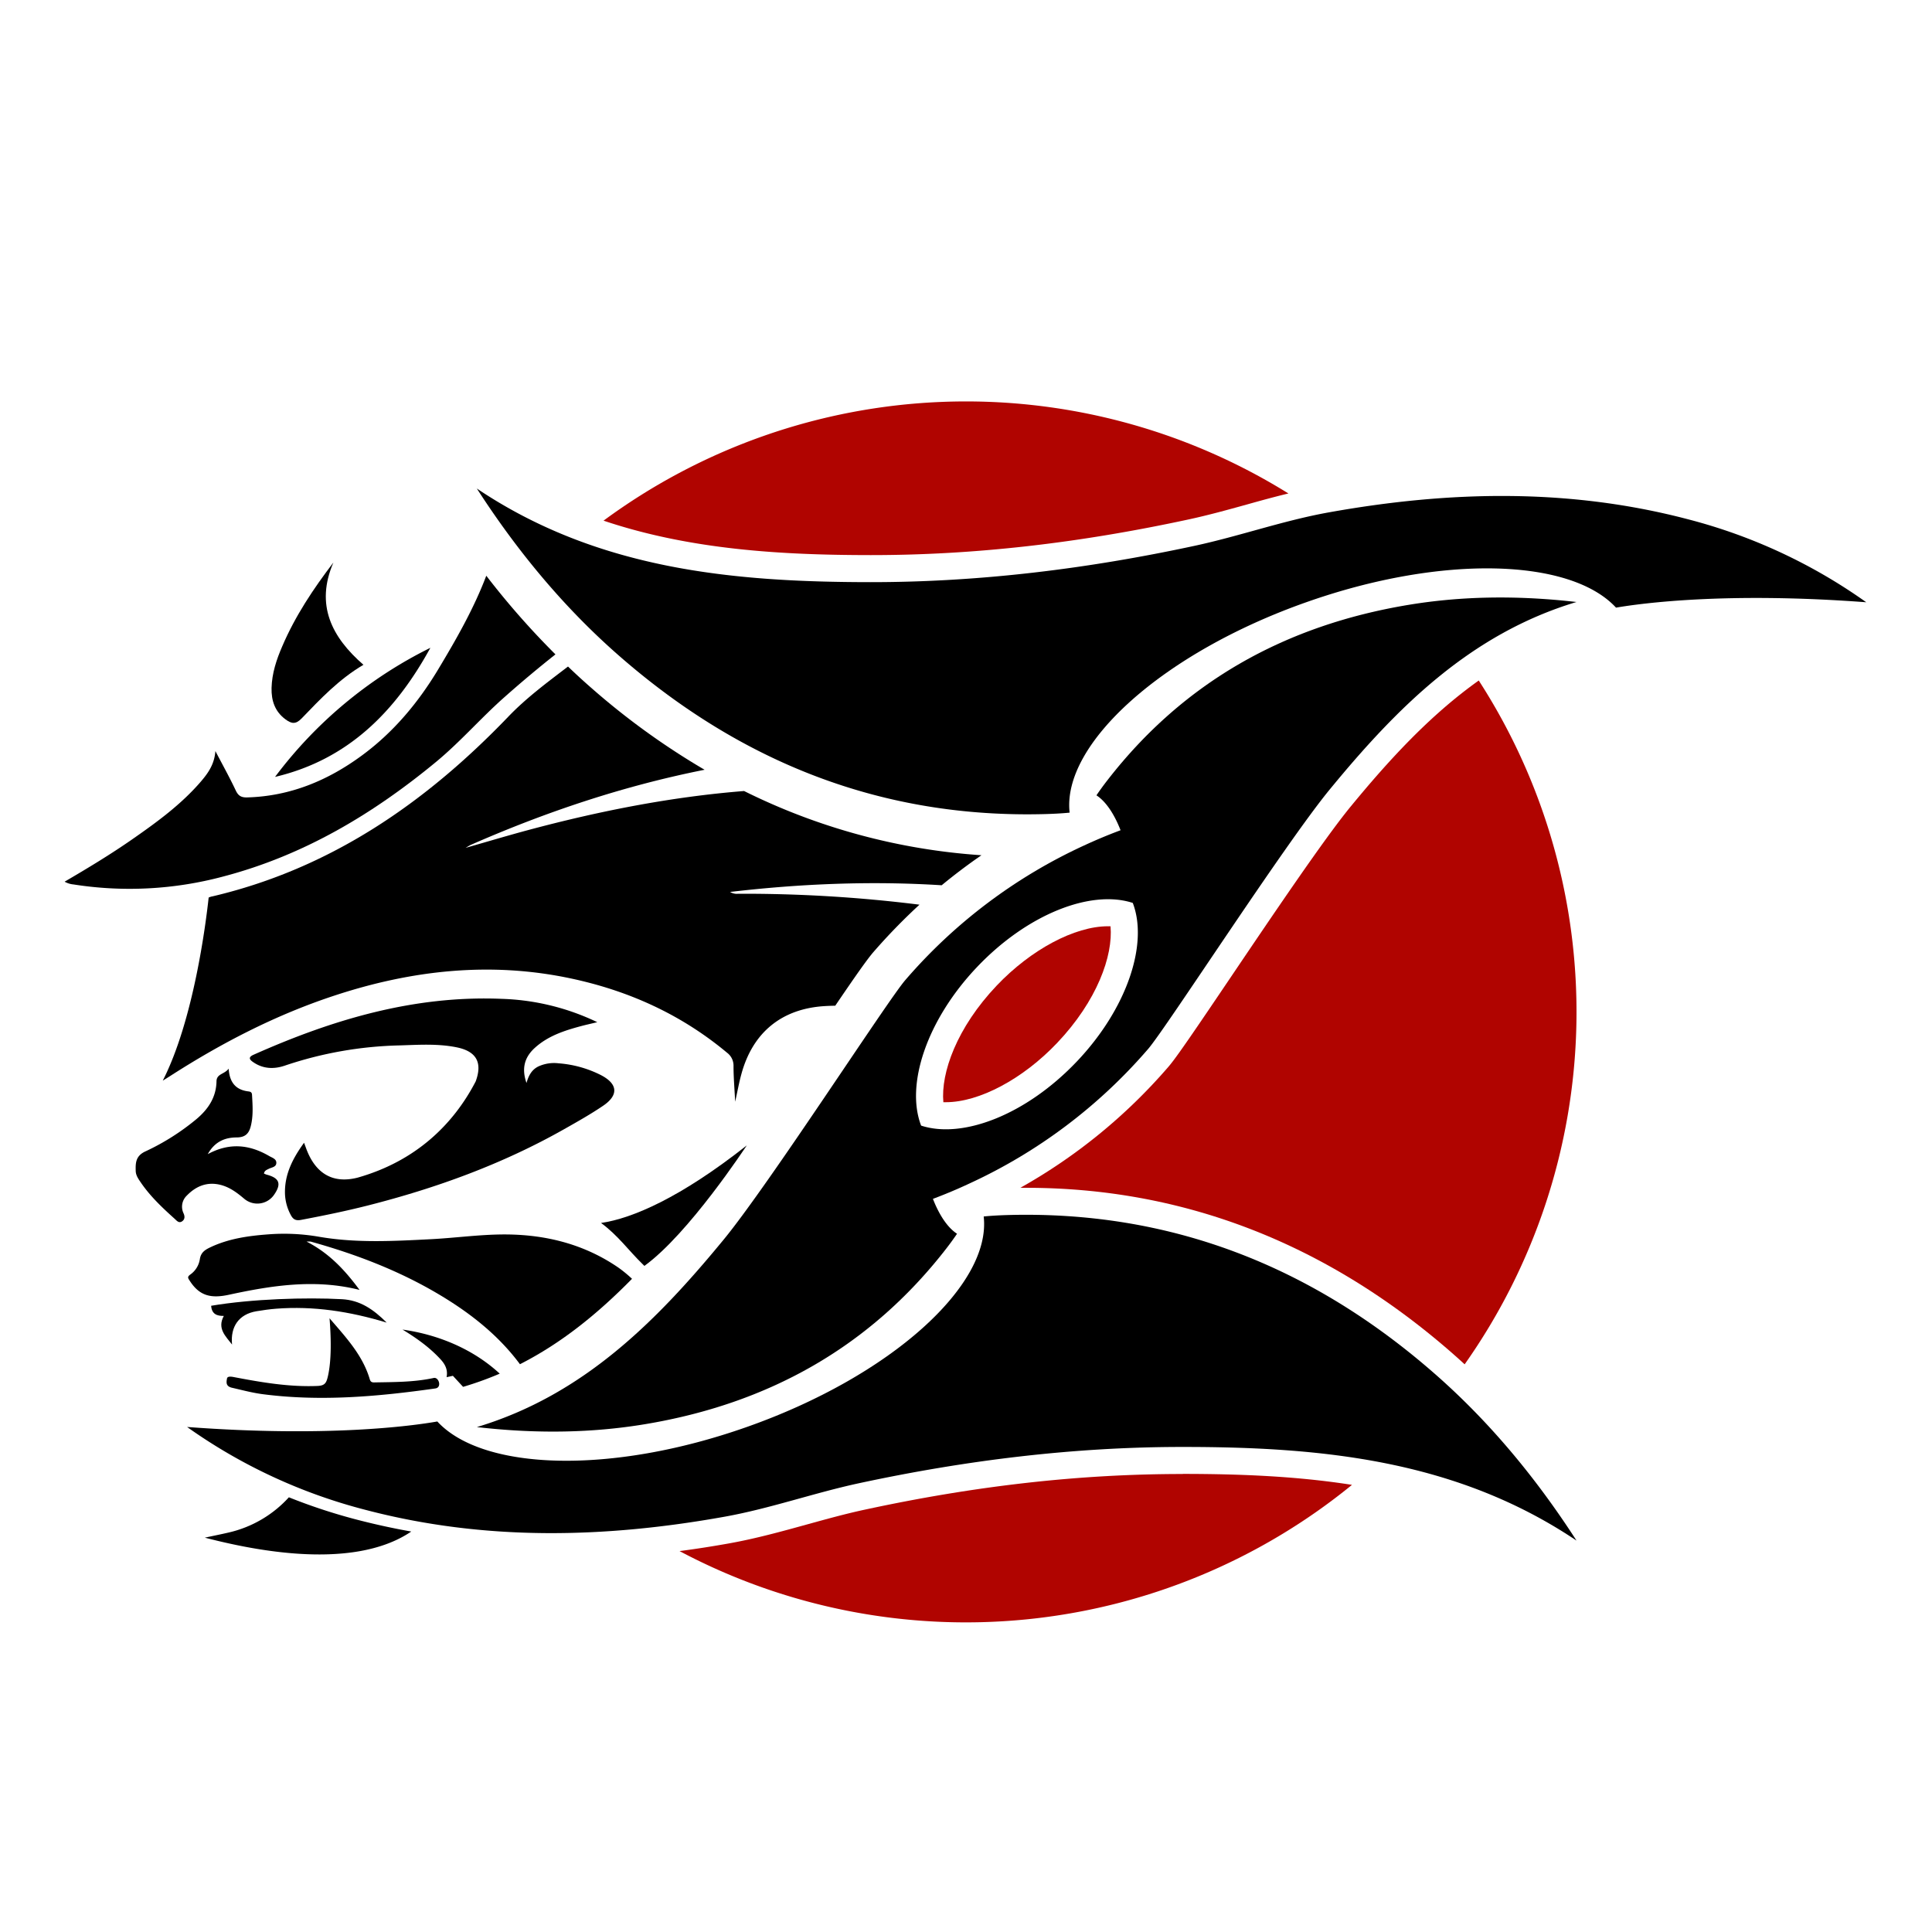 <svg id="Layer_1" data-name="Layer 1" xmlns="http://www.w3.org/2000/svg" viewBox="0 0 1000 1000"><defs><style>.cls-1{fill:#b00400;}</style></defs><title>logo-2</title><path d="M873.52,268.73c-61.6-16.16-123.56-14.67-185.7-3.53-23.59,4.23-46.27,12.32-69.57,17.33C563,294.41,507,301.36,450.4,301.32c-71.34-.05-141.33-6.62-203.6-48.47,1.11,1.7,1.87,2.89,2.65,4.07,20.12,30.5,43.38,58.35,70.9,82.43,63.26,55.34,136.37,84.42,221.09,82,4.06-.12,8.12-.33,12.2-.73-4.06-35.53,48.22-82.78,122.75-109,70.11-24.72,136.52-22.61,160.06,2.89,13.52-2.31,57.35-8.2,129.52-2.78A279.89,279.89,0,0,0,873.52,268.73Z"/><path d="M386.54,592.86c-34.22,27-59.21,37.79-75.45,40.15,8.61,6.24,14.38,14.37,21.44,21.22l1,1C356.54,638.59,386.08,593.44,386.54,592.86Z"/><path d="M239.69,717.83l.79-.23a171.65,171.65,0,0,0,18.18-6.6c-13.89-12.84-32-20.23-50.3-22.81,7.71,4.7,14.21,9.44,19.7,15.42,2.34,2.55,3.84,5.38,3.09,9.21l3.27-.7Z"/><path d="M327.13,661.91a66.1,66.1,0,0,0-7.07-5.81c-18.65-12.81-39.79-17.62-62.13-17.12-11.48.26-22.92,1.78-34.4,2.4-19.51,1-39.11,2.12-58.47-1.25a105.74,105.74,0,0,0-26.14-1.23c-10.37.76-20.61,2.2-30.14,6.74-2.63,1.26-4.79,2.6-5.33,6.05a12,12,0,0,1-4.85,7.94c-1.84,1.3-1.31,1.89-.24,3.53,5,7.63,10.9,9,20.14,7,22.11-4.79,44.6-8.31,67.59-2.51-7.42-10.05-15.56-18.93-27.4-25a12.08,12.08,0,0,1,2.14,0c23.68,6.58,46.46,15.32,67.57,28.06,15.69,9.47,29.8,20.7,40.73,35.41C290.42,695.28,309.07,680.29,327.13,661.91Z"/><path d="M251.7,298c-6.47,17.06-15.51,32.84-24.87,48.43C216.45,363.7,203.68,379,187.36,391c-17.66,13-37.17,21.13-59.43,21.74-3,.08-4.59-.79-5.91-3.61-3.13-6.65-6.72-13.08-10.53-20.38-.52,6.85-3.78,11.41-7.44,15.69-10.29,12-23,21.21-35.86,30.16-11.2,7.78-22.88,14.83-34.75,21.76a11.73,11.73,0,0,0,4.63,1.43,187.29,187.29,0,0,0,77.81-4.2c41.44-10.92,77.25-32.3,110-59.38,12.42-10.29,23-22.53,35-33.17q13-11.55,26.62-22.33A412.06,412.06,0,0,1,251.7,298Z"/><path d="M276.88,542.32c6.85-6.19,15.32-8.92,24-11.24,2.51-.67,5.06-1.22,8.27-2A122.83,122.83,0,0,0,259.67,517c-45.38-1.87-87.55,10.72-128.44,28.94-3.14,1.4-1.79,2.71-.22,3.79,5.12,3.56,10.77,3.77,16.49,1.81a199.33,199.33,0,0,1,59.25-10.44c9.89-.3,19.85-1,29.65,1,10.28,2.09,13.38,7.94,9.82,17.63-11.61,22.38-31.15,41.33-61.14,49.82-13.42,3.42-22.24-2.74-26.79-15.61-.23-.63-.47-1.26-.91-2.45-6,8.27-10.19,16.56-9.87,26.54a25,25,0,0,0,2.93,10.72c1.2,2.34,2.55,3.2,5.41,2.66,11.59-2.2,23.14-4.55,34.58-7.46,35.42-9,69.55-21.39,101.46-39.43,6.88-3.89,13.79-7.77,20.31-12.2,8.11-5.51,7.58-11.32-1.16-15.85a58,58,0,0,0-21.89-6.1A19.47,19.47,0,0,0,278.64,552c-3.3,1.63-5,4.52-6.13,8.55C269.85,552.93,271.55,547.14,276.88,542.32Z"/><path d="M118.36,553.14c-2.26,3-6.23,2.56-6.3,6.56-.15,8.21-4.25,14.39-10.36,19.53A121.31,121.31,0,0,1,75.18,596c-5,2.34-5.06,6-4.93,10.18.08,2.32,1.55,4.3,2.86,6.21,4.84,7,11,12.81,17.34,18.5,1,.92,2.1,2.36,3.71,1.33s1.56-2.64.84-4.22a7.92,7.92,0,0,1,1.73-9.2c4.76-4.91,10.6-7.3,17.61-5.46,4.73,1.24,8.48,4.1,12.13,7.19a10.5,10.5,0,0,0,15.4-2.13c3.91-5.64,2.8-8.66-3.81-10.39a10.33,10.33,0,0,1-1.44-.59c.29-1.58,1.46-1.9,2.46-2.42,1.49-.77,3.77-.89,3.94-2.91.19-2.23-2.12-2.82-3.65-3.71-10.06-5.86-20.41-7.19-31.83-1,3.67-6.59,9-8.61,14.93-8.65,4.29,0,6.31-1.86,7.29-5.67,1.4-5.39,1-10.84.69-16.3-.06-1.24-.56-1.68-1.81-1.84C122.39,564.18,118.83,560.66,118.36,553.14Z"/><path d="M147.76,372.33c3.06,2.27,5.26,2.75,8.36-.47,9.73-10.11,19.4-20.36,32-27.76-16.45-14.31-25-31-15.56-52.93-10.38,13.59-19.76,27.67-26.47,43.36-3,6.9-5.34,14-5.53,21.58C140.42,362.6,142.23,368.24,147.76,372.33Z"/><path d="M142.37,402.12c37.85-8.92,62.38-33.92,80.39-66.81A224.87,224.87,0,0,0,142.37,402.12Z"/><path d="M132.73,678.7c3.4-.57,6.82-1.05,10.26-1.32,19.21-1.47,37.92,1.37,57.16,7.2-6.94-6.91-13.75-11.6-23.2-12.12-18.43-1-46.52-.17-67.66,3.41.32,4.4,3.1,5.3,6.56,5.25-3.56,6.53.94,10.49,4.26,14.82C119.17,686.6,123.71,680.21,132.73,678.7Z"/><path d="M224.51,713.23c-10.22,2.22-20.55,2.11-30.89,2.31-1.72,0-2-.79-2.39-2.2-3.81-12.28-12.41-21.4-20.66-31,.83,10.05,1.05,21.54-.8,29.81-.82,3.66-1.58,5-5.28,5.21-14.64.63-28.91-1.81-43.18-4.53-1.17-.22-3.54-.73-3.81.68-.34,1.79-.53,3.46,1.36,4.37a5.42,5.42,0,0,0,1.22.42c5.32,1.22,10.61,2.64,16,3.34,29.79,3.85,59.38,1.25,88.91-2.93a4.79,4.79,0,0,0,.84-.16C228.69,717.66,227,712.7,224.51,713.23Z"/><path d="M742.45,710.91c-63.26-55.34-136.37-84.42-221.09-82-4.06.12-8.12.33-12.2.74,4.06,35.53-48.21,82.78-122.74,109-70.12,24.72-136.53,22.61-160.06-2.89C212.83,738.14,169,744,96.84,738.6a279.7,279.7,0,0,0,92.45,42.93c61.6,16.16,123.56,14.67,185.69,3.53,23.59-4.23,46.27-12.31,69.57-17.33,55.23-11.88,111.25-18.83,167.85-18.79,71.34,0,141.34,6.63,203.6,48.47-1.1-1.7-1.87-2.89-2.65-4.07C793.23,762.84,770,735,742.45,710.91Z"/><path d="M812.31,311.19c-27.85-2.92-55.65-2.7-83.29,1.89-63.53,10.54-116.3,39.68-156,91-1.91,2.46-3.76,5-5.5,7.58,4.79,3.1,9.15,9.51,12.48,18.07q-9.72,3.63-19,7.94a272,272,0,0,0-92.39,69.59c-9,10.3-70.58,105.84-94.08,134.4-34.72,42.22-72.66,80.46-127.71,97l3.7.4c27.84,2.93,55.64,2.7,83.28-1.89,63.53-10.54,116.3-39.68,156.06-91,1.9-2.46,3.75-5,5.5-7.58-4.8-3.1-9.15-9.51-12.48-18.06q9.72-3.64,19-8A271.94,271.94,0,0,0,594.22,543c9-10.3,70.58-105.84,94.07-134.4C723,366.36,761,328.11,816,311.59Zm-255,238.29c-26.06,27.42-58.94,40.18-80.54,33.13-8.15-21.22,2.92-54.71,29-82.13s58.94-40.18,80.55-33.13C594.46,488.57,583.39,522.05,557.32,549.48Z"/><path d="M487.41,458.21Q497.36,450,508,442.67a324.31,324.31,0,0,1-122.87-33.24c-37.71,3-74.88,10.34-111.71,20.2-10.44,2.8-20.79,5.91-32.43,9.22,1.6-.94,2.05-1.26,2.54-1.48,39.25-17.25,79.52-30.67,121.16-38.94a379.61,379.61,0,0,1-58.8-42.52Q299.81,350.6,294,345c-10.75,8.21-21.66,16.28-31,26.05-42.79,44.54-91.92,78.53-153,92.9a7.66,7.66,0,0,0-2,.63c-1.48,13.59-7.8,63.5-23.76,94.77,1.44-.89,2.5-1.55,3.55-2.22,26.84-17.29,55-31.85,85.42-41.85,40.07-13.18,80.82-17.69,122.45-8.8,29.89,6.38,57,18.66,80.65,38.4a8.36,8.36,0,0,1,3.36,6.94c0,5.75.5,11.5.85,18.43,1.23-5.53,2-9.89,3.18-14.16,5.86-21.77,21-34.07,43.4-35.35,1.74-.1,3.48-.16,5.23-.19,10.56-15.55,16.51-24,19.72-27.73a306.83,306.83,0,0,1,23.87-24.56A731.18,731.18,0,0,0,382,462.61a6.62,6.62,0,0,1-4.12-.94C414.62,457.37,451.09,455.92,487.41,458.21Z"/><path class="cls-1" d="M450.89,287.32c52.83,0,106.61-6,164.42-18.48,9.88-2.13,19.57-4.8,29.82-7.64,7.12-2,14.38-4,21.75-5.78a316.07,316.07,0,0,0-354.49,14.07c44.81,15.08,92.22,17.8,138,17.83Z"/><path class="cls-1" d="M611.92,762.94c-52.84,0-106.62,6-164.42,18.48-9.89,2.13-19.57,4.81-29.83,7.64-13,3.59-26.4,7.3-40.22,9.78q-13.11,2.35-25.72,4a316.13,316.13,0,0,0,348.06-34.28c-29.07-4.57-58.55-5.65-87.4-5.67Z"/><path class="cls-1" d="M573.48,479.43c-17.25,0-39.85,12.05-57.57,30.69-20.71,21.8-29,45.17-27.63,60.38l1.33,0c17.25,0,39.85-12,57.57-30.69,20.71-21.8,29-45.17,27.63-60.37C574.37,479.44,573.93,479.43,573.48,479.43Z"/><path class="cls-1" d="M699.11,417.46c-13.48,16.38-40.44,56.3-62.1,88.38-18.4,27.25-28.19,41.68-32.23,46.32a285.9,285.9,0,0,1-76.65,62.65l3.06,0c81.38,0,155.56,28.79,220.48,85.58q3.24,2.85,6.43,5.78a316.17,316.17,0,0,0,7.3-353.94C739.85,370.41,718.57,393.8,699.11,417.46Z"/><path d="M149.52,775a60.3,60.3,0,0,1-31.12,18.22c-3.66.86-7.36,1.59-12.39,2.67,19.27,4.92,75.13,18.39,106.86-3.17q-14.26-2.52-28.51-6.24A293.47,293.47,0,0,1,149.52,775Z"/></svg>